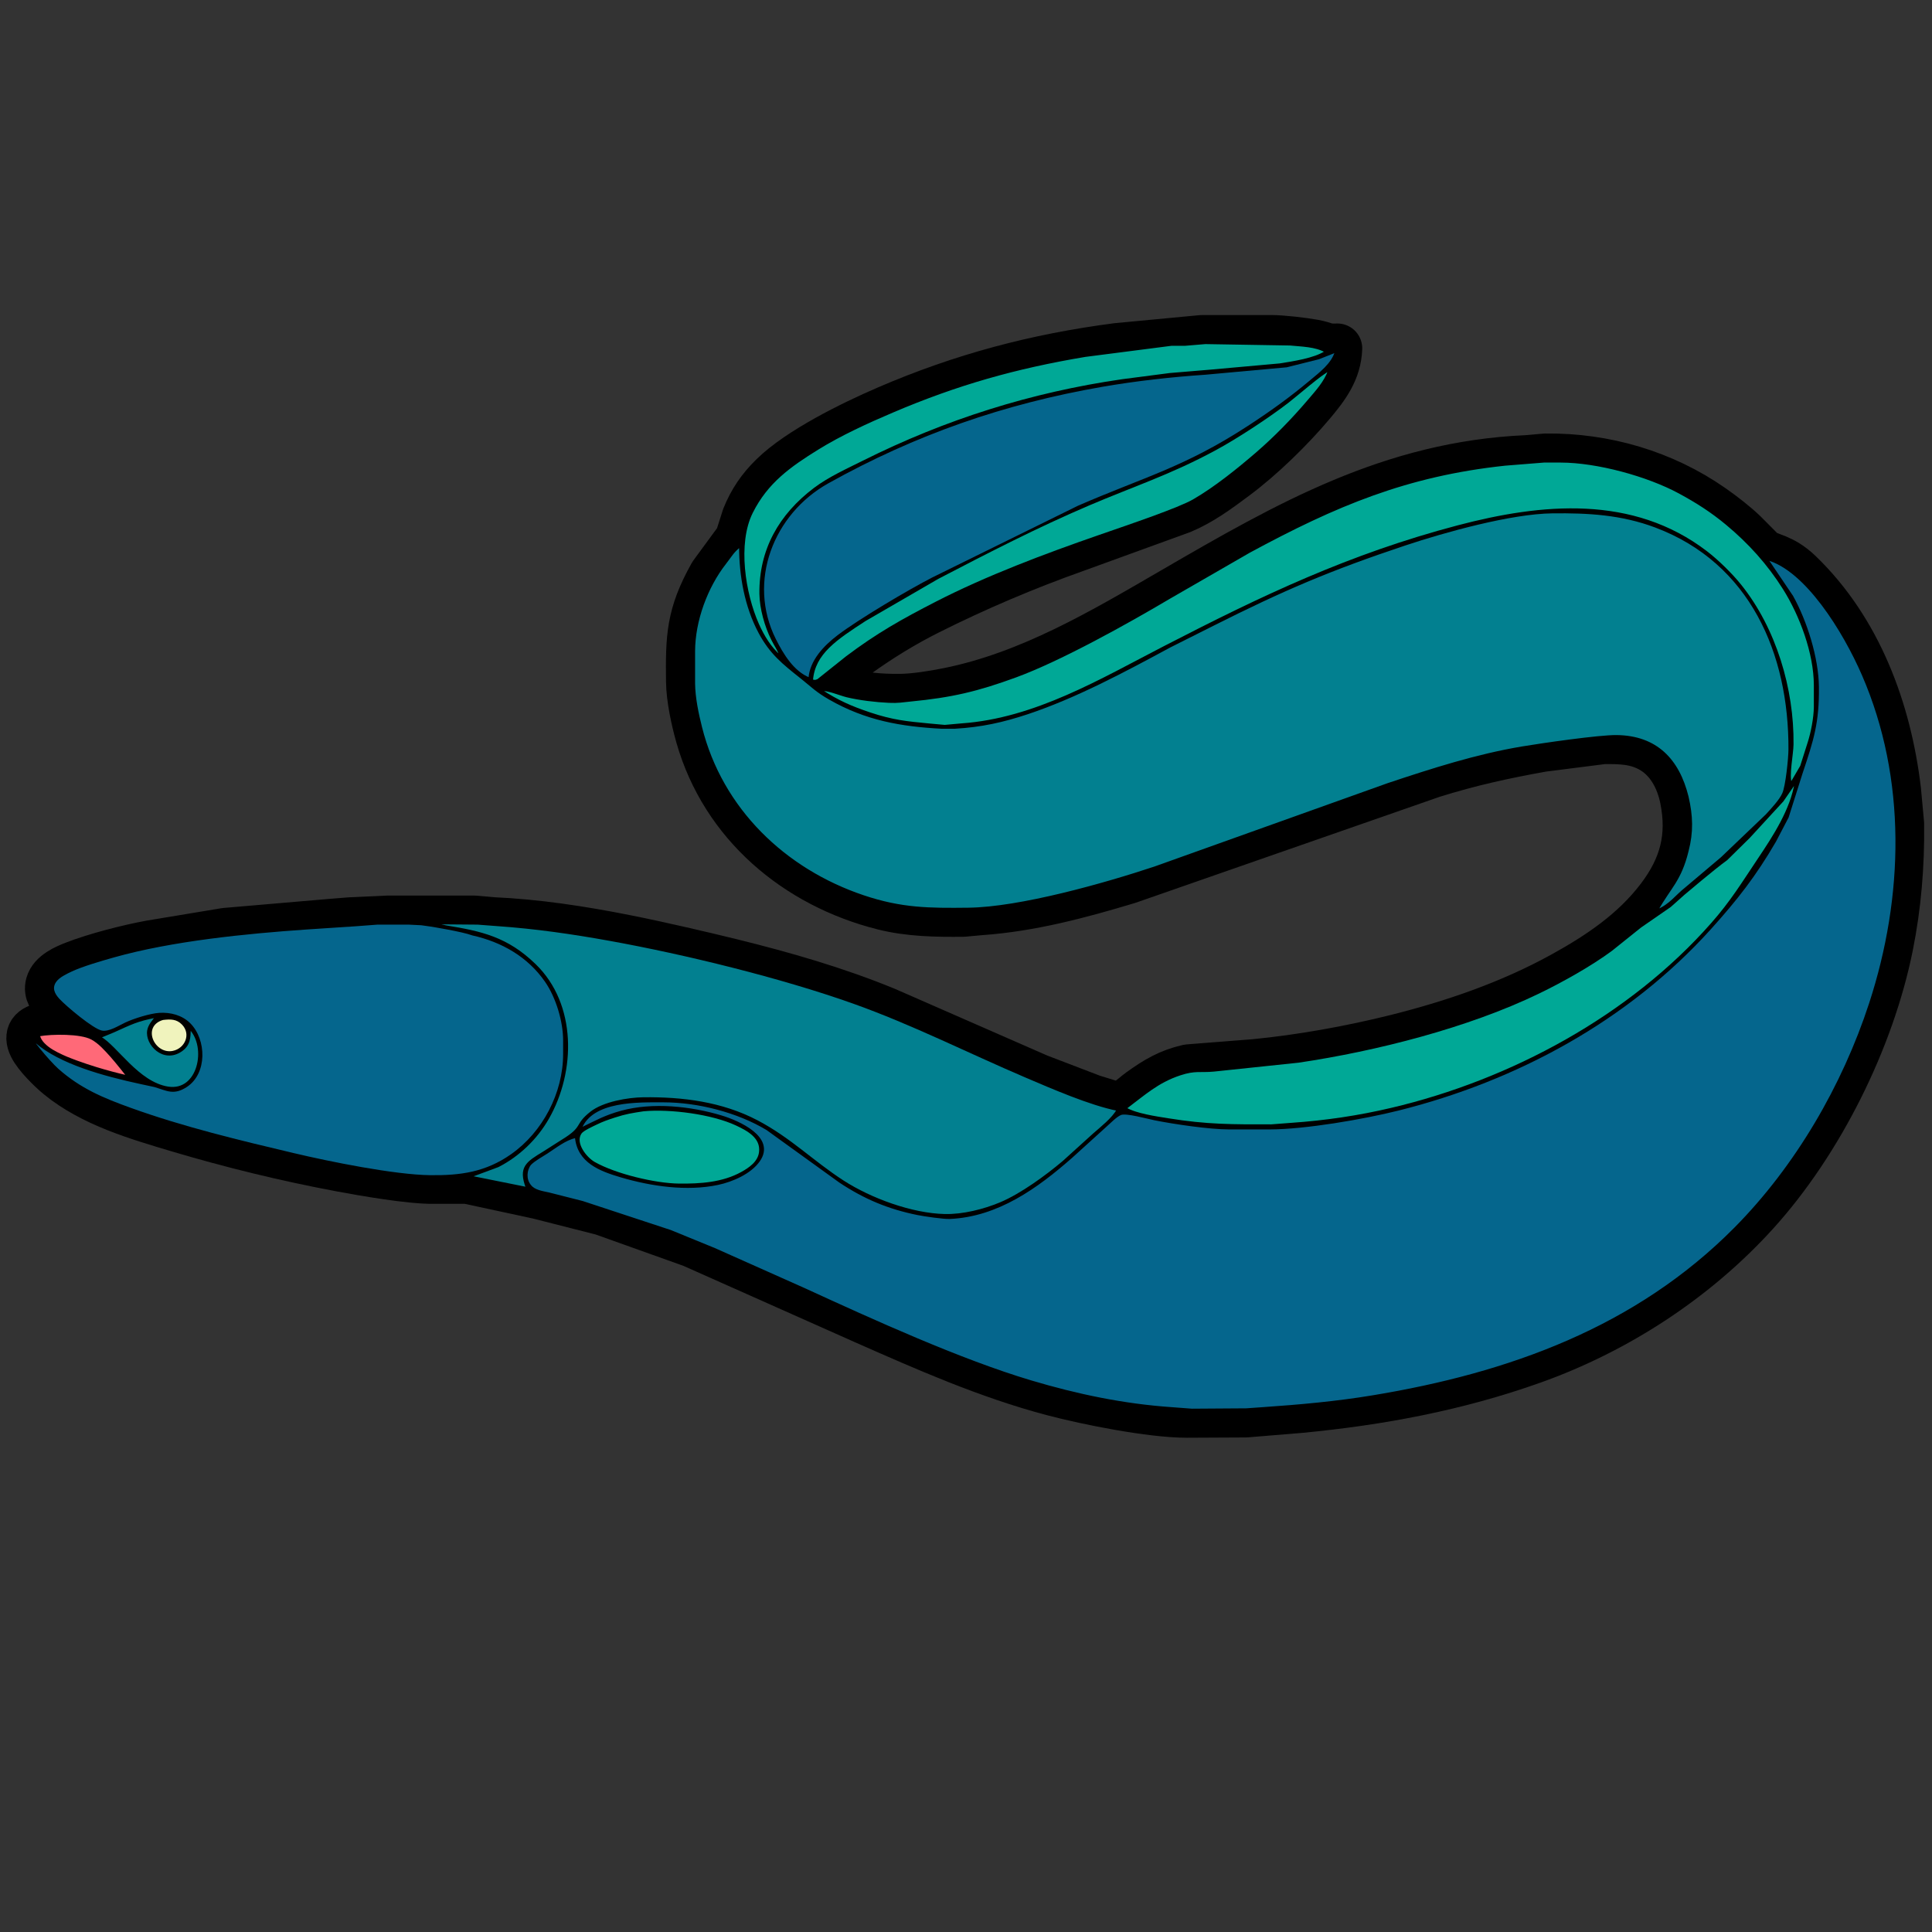 <?xml version="1.0" encoding="UTF-8" standalone="no"?>
<!DOCTYPE svg PUBLIC "-//W3C//DTD SVG 1.1//EN" "http://www.w3.org/Graphics/SVG/1.1/DTD/svg11.dtd">
<svg width="100%" height="100%" viewBox="0 0 975 975" version="1.1" xmlns="http://www.w3.org/2000/svg" xmlns:xlink="http://www.w3.org/1999/xlink" xml:space="preserve" xmlns:serif="http://www.serif.com/" style="fill-rule:evenodd;clip-rule:evenodd;stroke-linecap:round;stroke-linejoin:round;stroke-miterlimit:1.5;">
    <rect x="0" y="0" width="975" height="975" fill="#333333" stroke="none"/>
    <g transform="matrix(1.139,0,0,1.139,-65.612,-1.021)">
        <path d="M620.922,151.481C625.61,151.489 634.998,152.576 639.669,153.438C645.166,154.458 644.296,155.433 650.168,155.23C649.846,165.002 644.529,172.036 638.477,179.227C628.991,190.491 616.235,202.962 604.424,211.751C597,217.278 589.506,222.842 580.946,226.411L533.933,243.487C511.571,251.443 489.906,260.645 468.691,271.278C457.697,276.79 447.169,283.254 437.195,290.431C431.848,294.278 425.256,299.137 421.447,304.462L429.696,307.139C438.912,309.786 447.154,310.573 456.692,310.461C462.969,310.386 471.473,309.006 477.69,307.761C514.165,300.465 546.389,281.237 578.177,262.782C628.413,233.626 674.405,207.304 734.157,204.694L742.406,203.974C768.608,203.674 794.352,211.211 815.897,226.261C820.539,229.509 826.118,233.798 830.145,237.728L837.959,245.587C841.401,248.414 846.868,247.896 854.457,255.208C880.517,280.315 893.535,315.673 897.749,350.956L899.137,365.954C899.347,384.072 897.884,402.152 894.3,419.947C885.991,461.259 863.486,506.479 835.267,537.682C808.638,567.131 773.79,589.838 736.407,603.157C702.961,615.065 668.908,621.424 633.67,624.799L609.547,626.791L583.426,626.921C567.596,626.899 539.804,621.387 524.184,617.262C495.463,609.673 468.031,597.54 440.944,585.571L364.454,551.518L324.709,537.322L296.213,530.071L264.717,523.284L249.719,523.284C239.49,523.419 219.017,519.872 208.474,517.892C184.237,513.348 160.112,507.439 136.483,500.397C118.545,495.05 98.635,489.238 83.989,477.225C80.465,474.338 74.286,468.249 72.328,464.192C69.944,459.25 72.411,456.895 77.24,456.018L86.989,456.018C91.391,455.995 93.296,456.655 97.488,457.442L83.27,445.376C81.02,443.142 78.965,440.569 79.88,437.195C81.08,432.808 86.854,430.318 90.739,428.803C99.992,425.189 114.646,421.409 124.484,419.632L157.48,414.158L203.974,410.168L212.973,409.448L229.471,408.699L267.716,408.699L275.965,409.418C295.169,410.257 315.067,413.283 334.465,417.13C342.837,418.79 351.115,420.603 359.205,422.459C366.628,424.162 374.054,425.901 381.461,427.729C404.714,433.468 427.773,440.084 449.943,449.201L517.435,478.755L541.432,487.941L551.93,491.166C555.867,491.593 560.014,487.146 563.179,484.874C570.101,479.902 575.77,476.512 584.176,474.608L613.423,472.313C634.03,470.341 656.325,466.306 676.415,461.289C701.799,454.938 726.928,446.291 749.906,433.67C766.381,424.626 782.009,414.128 793.475,398.95C803.884,385.181 807.431,371.623 804.041,354.705C802.256,345.804 797.742,337.143 789.651,332.478C782.684,328.466 775.635,328.369 767.903,328.459L740.907,331.893C723.539,335.02 709.081,338.185 692.163,343.442L557.18,390.491C535.905,396.895 514.165,402.714 491.938,404.267L484.439,404.949C472.703,405.084 460.637,404.904 449.193,402.032C410.776,392.381 378.92,365.624 367.889,326.959C365.886,319.947 363.794,310.221 363.704,302.962C363.479,283.224 363.689,273.543 373.685,255.718L385.241,239.97L388.346,230.221C391.203,223.127 394.983,217.615 400.457,212.253C412.171,200.787 435.44,189.351 450.693,182.767C484.064,168.361 516.677,159.715 552.68,155.02L590.176,151.481L620.922,151.481Z" style="stroke:black;stroke-width:19.32px;"/>
        <path id="Selection" d="M97.488,457.442C93.296,456.655 91.391,455.995 86.989,456.018L82.49,456.018L77.24,456.018C72.411,456.895 69.944,459.25 72.328,464.192C74.286,468.249 80.465,474.338 83.989,477.225C98.635,489.238 118.545,495.05 136.483,500.397C160.112,507.439 184.237,513.348 208.474,517.892C219.017,519.872 239.49,523.419 249.719,523.284L264.717,523.284L296.213,530.071L324.709,537.322L364.454,551.518L440.944,585.571C468.031,597.54 495.463,609.673 524.184,617.262C539.804,621.387 567.596,626.899 583.426,626.921L609.547,626.791L633.67,624.799C668.908,621.424 702.961,615.065 736.407,603.157C773.79,589.838 808.638,567.131 835.267,537.682C863.486,506.479 885.991,461.259 894.3,419.947C897.884,402.152 899.347,384.072 899.137,365.954L897.749,350.956C893.535,315.673 880.517,280.315 854.457,255.208C846.868,247.896 841.401,248.414 837.959,245.587L830.145,237.728C826.118,233.798 820.539,229.509 815.897,226.261C794.352,211.211 768.608,203.674 742.406,203.974L734.157,204.694C674.405,207.304 628.413,233.626 578.177,262.782C546.389,281.237 514.165,300.465 477.69,307.761C471.473,309.006 462.969,310.386 456.692,310.461C447.154,310.573 438.912,309.786 429.696,307.139L421.447,304.462C425.256,299.137 431.848,294.278 437.195,290.431C447.169,283.254 457.697,276.79 468.691,271.278C489.906,260.645 511.571,251.443 533.933,243.487L580.946,226.411C589.506,222.842 597,217.278 604.424,211.751C616.235,202.962 628.991,190.491 638.477,179.227C644.529,172.036 649.846,165.002 650.168,155.23C644.296,155.433 645.166,154.458 639.669,153.438C634.997,152.576 625.609,151.488 620.922,151.481L590.176,151.481L552.68,155.02C516.677,159.715 484.064,168.361 450.693,182.767C435.44,189.351 412.171,200.787 400.457,212.253C394.983,217.615 391.203,223.127 388.346,230.221L385.241,239.97L373.685,255.718C363.689,273.543 363.479,283.224 363.704,302.962C363.794,310.221 365.886,319.947 367.889,326.959C378.92,365.624 410.776,392.381 449.193,402.032C460.637,404.904 472.703,405.084 484.439,404.949L491.938,404.267C514.165,402.714 535.905,396.895 557.18,390.491L692.163,343.442C709.081,338.185 723.539,335.02 740.907,331.893L767.903,328.459C775.635,328.369 782.684,328.466 789.651,332.478C797.742,337.143 802.256,345.804 804.041,354.705C807.431,371.623 803.884,385.181 793.475,398.95C782.009,414.128 766.381,424.626 749.906,433.67C726.928,446.291 701.799,454.938 676.415,461.289C656.325,466.306 634.03,470.341 613.423,472.313L584.176,474.608C575.77,476.512 570.101,479.902 563.179,484.874C560.014,487.146 555.867,491.593 551.93,491.166L541.432,487.941L517.435,478.755L449.943,449.201C427.773,440.084 404.714,433.468 381.461,427.729C374.054,425.901 366.628,424.162 359.205,422.459C351.115,420.603 342.837,418.79 334.465,417.13C315.067,413.283 295.169,410.257 275.965,409.418L267.716,408.699L229.471,408.699L212.973,409.448L203.974,410.168L157.48,414.158L124.484,419.632C114.646,421.409 99.992,425.189 90.739,428.803C86.854,430.318 81.08,432.808 79.88,437.195C78.965,440.569 81.02,443.142 83.27,445.376L97.488,457.442" style="fill:none;fill-rule:nonzero;stroke:black;stroke-width:22px;stroke-linecap:butt;stroke-linejoin:miter;stroke-miterlimit:4;"/>
    </g>
    <g id="Tail" transform="matrix(1.139,0,0,1.139,-65.612,-1.021)">
        <path d="M649.418,156.73C647.813,162.242 642.414,166.217 638.17,169.786C629.171,177.345 620.254,183.712 610.423,190.101C582.444,208.286 564.574,212.621 535.433,225.287L470.941,257.038C460.3,262.482 438.23,275.575 428.946,282.639C422.984,287.169 416.737,293.626 416.198,301.462C409.058,298.665 404.319,290.821 401.019,284.214C388.174,258.515 399.947,228.369 424.447,214.705C463.142,193.123 502.339,179.482 545.931,171.916C560.929,169.314 576.497,167.581 591.675,166.547L627.671,163.269L641.919,159.7L649.418,156.73Z" style="fill:rgb(5,102,141);"/>
        <path id="Selection1" serif:id="Selection" d="M649.418,156.73C647.813,162.242 642.414,166.217 638.17,169.786C629.171,177.345 620.254,183.712 610.423,190.101C582.444,208.286 564.574,212.621 535.433,225.287L470.941,257.038C460.3,262.482 438.23,275.575 428.946,282.639C422.984,287.169 416.737,293.626 416.198,301.462C409.058,298.665 404.319,290.821 401.019,284.214C388.174,258.515 399.947,228.369 424.447,214.705C463.142,193.123 502.339,179.482 545.931,171.916C560.929,169.314 576.497,167.581 591.675,166.547L627.671,163.269L641.919,159.7L649.418,156.73" style="fill:none;fill-rule:nonzero;stroke:black;stroke-width:0.75px;stroke-linecap:butt;stroke-linejoin:miter;stroke-miterlimit:4;"/>
    </g>
    <g id="Body-Fins" serif:id="Body Fins" transform="matrix(1.139,0,0,1.139,-65.612,-1.021)">
        <path d="M644.919,156.73C639.917,159.977 630.663,161.32 624.671,162.287L593.925,165.047L575.927,166.547L554.93,169.276C514.608,175.088 476.632,187.071 440.195,205.287C432.973,208.901 424.866,212.538 418.447,217.398C403.022,229.074 394.225,244.507 394.45,263.967C394.533,270.506 396.76,278.38 399.677,284.214C401.214,287.289 402.152,288.204 403.449,291.713C399.017,288.046 395.823,282.684 393.498,277.465C387.469,263.937 383.944,241.68 390.791,227.971C397.465,214.608 407.619,207.424 419.947,199.79C430.078,193.513 441.972,188.084 452.943,183.404C481.762,171.113 507.581,163.832 538.432,158.658L576.677,153.731L582.677,153.731L591.675,152.981L629.171,153.603C634.143,154.106 640.569,154.151 644.919,156.73Z" style="fill:rgb(0,168,150);"/>
        <path d="M646.419,164.979C644.731,170.056 640.652,174.451 637.217,178.478C630.123,186.801 622.459,194.683 614.173,201.822C605.984,208.871 595.777,217.097 586.384,222.498C579.808,226.278 558.92,233.341 544.431,238.365C520.599,246.636 494.84,256.295 472.44,267.799C457.45,275.493 446.276,281.754 432.695,291.991L419.947,302.159C418.56,302.669 418.722,302.527 417.439,302.317C418.351,290.385 428.121,284.049 440.944,275.71L473.19,257.03C495.118,245.602 517.18,234.248 539.932,224.544C560.217,215.89 576.22,210.806 596.175,199.992C605.796,194.78 619.774,185.609 628.421,178.912C632.515,175.74 642.909,166.629 646.419,164.979Z" style="fill:rgb(0,168,150);"/>
        <path d="M855.581,340.376L851.143,347.956C849.845,344.454 851.84,335.043 851.893,330.708C852.178,306.201 844.206,279.452 828.788,260.217C824.829,255.275 818.687,249.254 813.647,245.399C780.982,220.405 740.719,224.222 703.411,234.061C655.672,246.651 617.225,264.942 573.678,287.409C545.294,302.054 516.25,319.497 483.689,321.777L476.19,322.452L469.441,321.837C459.152,320.855 453.228,320.292 443.194,316.963C434.833,314.18 428.871,311.563 421.447,306.711C424.207,306.314 429.621,308.661 432.695,309.434C438.177,310.798 445.781,311.683 451.443,311.931C455.748,312.118 457.18,311.728 461.192,311.338C479.212,309.591 490.611,306.936 507.686,300.675C527.671,293.341 557.255,276.828 575.927,265.767L611.173,245.452C649.388,224.784 680.772,211.518 724.409,206.854L741.657,205.474L749.156,205.474C765.234,205.497 787.528,211.571 801.649,219.205C809.358,223.374 815.89,227.544 822.646,233.161C832.62,241.462 840.982,250.738 847.903,261.717C855.372,273.566 861.619,290.348 861.641,304.462L861.641,314.21C861.581,318.942 860.344,325.451 858.889,329.958C857.952,332.868 856.374,337.864 855.581,340.376Z" style="fill:rgb(0,168,150);"/>
        <path d="M853.154,347.491C851.287,359.572 843.475,371.539 836.778,381.52C829.519,392.341 824.731,400.3 816.01,410.198C779.924,451.188 727.026,479.677 674.165,492.11C659.429,495.583 645.016,497.697 629.921,498.755L620.922,499.437C603.644,499.467 592.53,499.535 575.178,496.745C569.981,495.913 560.749,494.585 556.43,491.938C564.491,485.909 570.513,480.277 580.427,477.007C587.229,474.758 589.358,475.89 595.425,475.313L632.92,471.368C667.341,466.269 708.106,455.905 739.407,440.749C749.643,435.8 762.579,428.578 771.653,421.837L784.401,411.616L797.664,402.441L803.608,397.141C803.608,397.141 816.967,385.788 822.646,381.702L832.644,371.85L847.476,355.723L853.154,347.491Z" style="fill:rgb(0,168,150);"/>
        <path id="Bottom-Tail-Fin" serif:id="Bottom Tail Fin" d="M646.419,164.979C644.731,170.056 640.652,174.451 637.217,178.478C630.123,186.801 622.459,194.683 614.173,201.822C605.984,208.871 595.777,217.097 586.384,222.498C579.808,226.278 558.92,233.341 544.431,238.365C520.599,246.636 494.84,256.295 472.44,267.799C457.45,275.493 446.276,281.754 432.695,291.991L419.947,302.159C418.56,302.669 418.722,302.527 417.439,302.317C418.351,290.385 428.121,284.049 440.944,275.71L473.19,257.03C495.118,245.602 517.18,234.248 539.932,224.544C560.217,215.89 576.22,210.806 596.175,199.992C605.796,194.78 619.774,185.609 628.421,178.912C632.515,175.74 642.909,166.629 646.419,164.979" style="fill:none;fill-rule:nonzero;stroke:black;stroke-width:0.75px;stroke-linecap:butt;stroke-linejoin:miter;stroke-miterlimit:4;"/>
        <path id="Top-Tail-Fin" serif:id="Top Tail Fin" d="M644.919,156.73C639.917,159.977 630.663,161.32 624.671,162.287L593.925,165.047L575.927,166.547L554.93,169.276C514.608,175.088 476.632,187.071 440.195,205.287C432.973,208.901 424.866,212.538 418.447,217.398C403.022,229.074 394.225,244.507 394.45,263.967C394.533,270.506 396.76,278.38 399.677,284.214C401.214,287.289 402.152,288.204 403.449,291.713C399.017,288.046 395.823,282.684 393.498,277.465C387.469,263.937 383.944,241.68 390.791,227.971C397.465,214.608 407.619,207.424 419.947,199.79C430.078,193.513 441.972,188.084 452.943,183.404C481.762,171.113 507.581,163.832 538.432,158.658L576.677,153.731L582.677,153.731L591.675,152.981L629.171,153.603C634.143,154.106 640.569,154.151 644.919,156.73" style="fill:none;fill-rule:nonzero;stroke:black;stroke-width:0.75px;stroke-linecap:butt;stroke-linejoin:miter;stroke-miterlimit:4;"/>
        <path id="Top-Back-Fin" serif:id="Top Back Fin" d="M855.581,340.376L851.143,347.956C849.845,344.454 851.84,335.043 851.893,330.708C852.178,306.201 844.206,279.452 828.788,260.217C824.829,255.275 818.687,249.254 813.647,245.399C780.982,220.405 740.719,224.222 703.411,234.061C655.672,246.651 617.225,264.942 573.678,287.409C545.294,302.054 516.25,319.497 483.689,321.777L476.19,322.452L469.441,321.837C459.152,320.855 453.228,320.292 443.194,316.963C434.833,314.18 428.871,311.563 421.447,306.711C424.207,306.314 429.621,308.661 432.695,309.434C438.177,310.798 445.781,311.683 451.443,311.931C455.748,312.118 457.18,311.728 461.192,311.338C479.212,309.591 490.611,306.936 507.686,300.675C527.671,293.341 557.255,276.828 575.927,265.767L611.173,245.452C649.388,224.784 680.772,211.518 724.409,206.854L741.657,205.474L749.156,205.474C765.234,205.497 787.528,211.571 801.649,219.205C809.358,223.374 815.89,227.544 822.646,233.161C832.62,241.462 840.982,250.738 847.903,261.717C855.372,273.566 861.619,290.348 861.641,304.462L861.641,314.21C861.581,318.942 860.344,325.451 858.889,329.958C857.952,332.868 856.374,337.864 855.581,340.376" style="fill:none;fill-rule:nonzero;stroke:black;stroke-width:0.75px;stroke-linecap:butt;stroke-linejoin:miter;stroke-miterlimit:4;"/>
        <path id="Top-Fin" serif:id="Top Fin" d="M853.154,347.491C851.287,359.572 843.475,371.539 836.778,381.52C829.519,392.341 824.731,400.3 816.01,410.198C779.924,451.188 727.026,479.677 674.165,492.11C659.429,495.583 645.016,497.697 629.921,498.755L620.922,499.437C603.644,499.467 592.53,499.535 575.178,496.745C569.981,495.913 560.749,494.585 556.43,491.938C564.491,485.909 570.513,480.277 580.427,477.007C587.229,474.758 589.358,475.89 595.425,475.313L632.92,471.368C667.341,466.269 708.106,455.905 739.407,440.749C749.643,435.8 762.579,428.578 771.653,421.837L784.401,411.616L797.664,402.441L803.608,397.141C803.608,397.141 816.967,385.788 822.646,381.702L832.644,371.85L847.476,355.723L853.154,347.491" style="fill:none;fill-rule:nonzero;stroke:black;stroke-width:0.75px;stroke-linecap:butt;stroke-linejoin:miter;stroke-miterlimit:4;"/>
    </g>
    <g id="Side-2" serif:id="Side 2" transform="matrix(1.139,0,0,1.139,-65.612,-1.021)">
        <path d="M791.9,404.199C797.607,394.045 802.189,391.046 805.391,377.952C807.596,369.508 807.333,362.384 805.391,353.955C801.342,337.51 791.525,327.169 773.902,326.959C766.013,326.869 740.682,330.551 731.908,332.021C711.683,335.425 692.073,341.739 672.665,348.204L569.178,385.204C547.131,392.546 509.553,403.179 486.689,403.449C469.336,403.652 457.045,403.599 440.195,397.93C405.249,386.186 377.382,359.37 368.301,323.209C366.749,317.045 365.279,310.078 365.204,303.712L365.204,289.464C365.226,276.003 370.731,261.027 379.002,250.468C381.439,247.356 382.309,245.474 385.451,242.969C385.451,255.973 387.881,269.651 394.068,281.215C398.987,290.416 404.582,294.855 412.448,301.095C417.487,305.099 419.22,307.139 425.196,310.558C441.222,319.715 456.61,322.429 474.69,323.404L480.689,323.404C492.283,322.737 501.949,320.622 512.935,316.963C534.405,309.801 556.01,298.215 575.927,287.446L594.675,278.027C626.134,262.189 646.719,253.371 680.164,242.219C697.78,236.348 727.123,228.189 745.406,227.971C761.312,227.791 776.04,228.601 791.15,234.285C833.385,250.183 850.595,290.491 850.393,332.958C850.37,336.918 849.133,349.096 847.656,352.456C846.328,355.5 842.556,359.467 840.277,361.987L820.397,380.982L804.591,394.329C800.027,397.928 797.704,401.739 791.9,404.199Z" style="fill:rgb(2,128,144);"/>
        <path id="Selection2" serif:id="Selection" d="M791.9,404.199C797.607,394.045 802.189,391.046 805.391,377.952C807.596,369.508 807.333,362.384 805.391,353.955C801.342,337.51 791.525,327.169 773.902,326.959C766.013,326.869 740.682,330.551 731.908,332.021C711.683,335.425 692.073,341.739 672.665,348.204L569.178,385.204C547.131,392.546 509.553,403.179 486.689,403.449C469.336,403.652 457.045,403.599 440.195,397.93C405.249,386.186 377.382,359.37 368.301,323.209C366.749,317.045 365.279,310.078 365.204,303.712L365.204,289.464C365.226,276.003 370.731,261.027 379.002,250.468C381.439,247.356 382.309,245.474 385.451,242.969C385.451,255.973 387.881,269.651 394.068,281.215C398.987,290.416 404.582,294.855 412.448,301.095C417.487,305.099 419.22,307.139 425.196,310.558C441.222,319.715 456.61,322.429 474.69,323.404L480.689,323.404C492.283,322.737 501.949,320.622 512.935,316.963C534.405,309.801 556.01,298.215 575.927,287.446L594.675,278.027C626.134,262.189 646.719,253.371 680.164,242.219C697.78,236.348 727.123,228.189 745.406,227.971C761.312,227.791 776.04,228.601 791.15,234.285C833.385,250.183 850.595,290.491 850.393,332.958C850.37,336.918 849.133,349.096 847.656,352.456C846.328,355.5 842.556,359.467 840.277,361.987L820.397,380.982L804.591,394.329C800.027,397.928 797.704,401.739 791.9,404.199" style="fill:none;fill-rule:nonzero;stroke:black;stroke-width:0.75px;stroke-linecap:butt;stroke-linejoin:miter;stroke-miterlimit:4;"/>
    </g>
    <g id="Side-1" serif:id="Side 1" transform="matrix(1.139,0,0,1.139,-65.612,-1.021)">
        <path d="M840.679,248.733C857.6,253.424 874.382,280.195 882.954,299.962C902.901,345.969 901.521,398.312 886.141,445.444C874.225,481.957 853.452,517.712 826.358,545.061C782.481,589.336 726.096,609.538 665.916,619.482C649.681,622.167 633.55,623.614 617.172,624.739L609.812,625.259L585.676,625.421L576.677,624.739C555.41,623.276 534.863,618.972 514.435,612.883C482.962,603.501 444.154,585.811 413.948,571.945L374.203,554.225L354.705,546.246L315.71,533.4L300.712,529.591C297.945,528.991 294.255,528.481 292.538,526.141C290.303,523.547 290.596,519.28 292.538,516.82C294.278,514.975 297.832,513.04 299.962,511.668C304.057,509.028 307.904,505.834 312.711,504.686C313.723,515.815 323.517,519.482 332.958,522.249C346.284,526.164 361.972,528.443 375.703,525.526C382.092,524.169 390.131,520.689 393.963,515.185C401.132,504.881 384.822,497.772 377.202,495.478C363.622,491.383 346.771,489.598 332.958,493.378C325.601,495.388 321.567,497.757 314.96,500.937C319.977,488.248 340.39,488.923 351.706,488.938C366.906,488.961 384.417,493.43 397.45,501.274L429.696,524.544C440.667,531.833 451.286,536.287 464.192,538.882C467.124,539.475 475.718,540.727 478.44,540.607C499.617,539.67 517.097,527.064 532.433,513.573L547.431,499.977C549.178,498.447 552.148,495.358 554.18,494.563C556.64,493.595 566.059,496.265 569.178,496.887C577.96,498.642 593.415,500.922 602.174,500.937L620.172,500.937C635.912,500.914 661.694,496.46 677.165,492.59C729.561,479.497 778.852,452.77 815.275,412.448C827.093,399.355 835.282,388.871 844.123,373.685L849.742,362.945L855.905,343.457C860.854,328.669 863.321,321.08 863.141,305.212C862.991,292.373 857.937,276.276 851.742,265.125L840.679,248.733Z" style="fill:rgb(5,102,141);"/>
        <path id="Selection3" serif:id="Selection" d="M840.679,248.733C857.6,253.424 874.382,280.195 882.954,299.962C902.901,345.969 901.521,398.312 886.141,445.444C874.225,481.957 853.452,517.712 826.358,545.061C782.481,589.336 726.096,609.538 665.916,619.482C649.681,622.167 633.55,623.614 617.172,624.739L609.812,625.259L585.676,625.421L576.677,624.739C555.41,623.276 534.863,618.972 514.435,612.883C482.962,603.501 444.154,585.811 413.948,571.945L374.203,554.225L354.705,546.246L315.71,533.4L300.712,529.591C297.945,528.991 294.255,528.481 292.538,526.141C290.303,523.547 290.596,519.28 292.538,516.82C294.278,514.975 297.832,513.04 299.962,511.668C304.057,509.028 307.904,505.834 312.711,504.686C313.723,515.815 323.517,519.482 332.958,522.249C346.284,526.164 361.972,528.443 375.703,525.526C382.092,524.169 390.131,520.689 393.963,515.185C401.132,504.881 384.822,497.772 377.202,495.478C363.622,491.383 346.771,489.598 332.958,493.378C325.601,495.388 321.567,497.757 314.96,500.937C319.977,488.248 340.39,488.923 351.706,488.938C366.906,488.961 384.417,493.43 397.45,501.274L429.696,524.544C440.667,531.833 451.286,536.287 464.192,538.882C467.124,539.475 475.718,540.727 478.44,540.607C499.617,539.67 517.097,527.064 532.433,513.573L547.431,499.977C549.178,498.447 552.148,495.358 554.18,494.563C556.64,493.595 566.059,496.265 569.178,496.887C577.96,498.642 593.415,500.922 602.174,500.937L620.172,500.937C635.912,500.914 661.694,496.46 677.165,492.59C729.561,479.497 778.852,452.77 815.275,412.448C827.093,399.355 835.282,388.871 844.123,373.685L849.742,362.945L855.905,343.457C860.854,328.669 863.321,321.08 863.141,305.212C862.991,292.373 857.937,276.276 851.742,265.125L840.679,248.733" style="fill:none;fill-rule:nonzero;stroke:black;stroke-width:0.75px;stroke-linecap:butt;stroke-linejoin:miter;stroke-miterlimit:4;"/>
    </g>
    <g id="Side-Fin" serif:id="Side Fin" transform="matrix(1.139,0,0,1.139,-65.612,-1.021)">
        <path d="M342.707,492.905C354.563,491.796 373.183,494.203 383.952,499.272C388.961,501.627 395.118,504.911 394.278,511.436C393.723,515.8 389.778,518.537 386.201,520.509C377.75,525.166 367.889,525.789 358.455,525.684C347.716,525.556 330.288,521.349 320.96,516.085C317.165,513.948 311.901,507.296 314.953,502.909C315.92,501.529 320.075,499.67 321.709,498.882C324.874,497.352 326.666,496.767 329.958,495.688C334.81,494.09 337.727,493.663 342.707,492.905Z" style="fill:rgb(0,168,150);"/>
        <path id="Selection4" serif:id="Selection" d="M342.707,492.905C354.563,491.796 373.183,494.203 383.952,499.272C388.961,501.627 395.118,504.911 394.278,511.436C393.723,515.8 389.778,518.537 386.201,520.509C377.75,525.166 367.889,525.789 358.455,525.684C347.716,525.556 330.288,521.349 320.96,516.085C317.165,513.948 311.901,507.296 314.953,502.909C315.92,501.529 320.075,499.67 321.709,498.882C324.874,497.352 326.666,496.767 329.958,495.688C334.81,494.09 337.727,493.663 342.707,492.905" style="fill:none;fill-rule:nonzero;stroke:black;stroke-width:0.75px;stroke-linecap:butt;stroke-linejoin:miter;stroke-miterlimit:4;"/>
    </g>
    <g id="Neck" transform="matrix(1.139,0,0,1.139,-65.612,-1.021)">
        <path d="M255.128,411.273L249.836,410.04L269.216,410.198L278.215,410.881C294.915,412.051 311.233,414.405 327.709,417.382C361.162,423.412 403.787,433.858 435.695,445.211C461.859,454.525 486.681,467.131 512.185,478.012C523.824,482.977 540.457,490.221 552.68,492.688C550.611,496.482 545.489,500.487 542.182,503.397L528.683,515.62C521.094,522.024 510.078,530.063 500.937,533.925C493.558,537.037 484.221,539.355 476.19,539.175C461.544,538.837 443.412,532.163 431.196,524.289C417.735,515.605 407.709,505.271 392.95,497.547C377.397,489.418 360,487.236 342.707,487.439C335.8,487.521 324.942,489.411 319.46,493.73C312.096,499.52 316.67,500.112 306.711,506.186L298.462,511.436C290.963,516.01 287.544,518.065 290.963,527.184L266.093,522.182L278.334,517.635C287.49,512.941 295.313,505.421 300.457,496.437C312.366,475.665 312.846,445.931 294.645,428.324C282.249,416.325 270.88,413.835 255.128,411.273Z" style="fill:rgb(2,128,144);"/>
        <path id="Selection5" serif:id="Selection" d="M255.128,411.273L249.836,410.04L269.216,410.198L278.215,410.881C294.915,412.051 311.233,414.405 327.709,417.382C361.162,423.412 403.787,433.858 435.695,445.211C461.859,454.525 486.681,467.131 512.185,478.012C523.824,482.977 540.457,490.221 552.68,492.688C550.611,496.482 545.489,500.487 542.182,503.397L528.683,515.62C521.094,522.024 510.078,530.063 500.937,533.925C493.558,537.037 484.221,539.355 476.19,539.175C461.544,538.837 443.412,532.163 431.196,524.289C417.735,515.605 407.709,505.271 392.95,497.547C377.397,489.418 360,487.236 342.707,487.439C335.8,487.521 324.942,489.411 319.46,493.73C312.096,499.52 316.67,500.112 306.711,506.186L298.462,511.436C290.963,516.01 287.544,518.065 290.963,527.184L266.093,522.182L278.334,517.635C287.49,512.941 295.313,505.421 300.457,496.437C312.366,475.665 312.846,445.931 294.645,428.324C282.249,416.325 270.88,413.835 255.128,411.273Z" style="fill:none;fill-rule:nonzero;stroke:black;stroke-width:0.75px;stroke-linecap:butt;stroke-linejoin:miter;stroke-miterlimit:4;"/>
    </g>
    <g id="Mouth" transform="matrix(1.139,0,0,1.139,-65.612,-1.021)">
        <path d="M113.986,477.69C109.42,476.659 104.691,475.384 100.298,474.037C97.424,473.156 94.568,472.209 91.744,471.178C90.883,470.864 90.025,470.541 89.171,470.21C87.842,469.695 86.516,469.168 85.226,468.56C82.276,467.169 79.222,465.651 76.953,463.229C76.03,462.242 75.224,461.061 74.991,459.692C80.547,458.695 93.363,458.53 98.238,461.177C101.572,462.995 104.128,465.973 106.64,468.725C108.826,471.118 113.986,477.69 113.986,477.69Z" style="fill:rgb(255,105,120);"/>
        <path d="M113.986,477.69C109.42,476.659 104.691,475.384 100.298,474.037C97.424,473.156 94.568,472.209 91.744,471.178C90.883,470.864 90.025,470.541 89.171,470.21C87.842,469.695 86.516,469.168 85.226,468.56C82.276,467.169 79.222,465.651 76.953,463.229C76.03,462.242 75.224,461.061 74.991,459.692C80.547,458.695 93.363,458.53 98.238,461.177C101.572,462.995 104.128,465.973 106.64,468.725C108.826,471.118 113.986,477.69 113.986,477.69Z" style="fill:none;stroke:black;stroke-width:0.7px;stroke-linecap:butt;stroke-linejoin:miter;stroke-miterlimit:4;"/>
    </g>
    <g id="Head" transform="matrix(1.139,0,0,1.139,-65.612,-1.021)">
        <path d="M238.47,410.213L244.279,410.501L248.267,411.061C248.267,411.061 262.225,413.263 266.966,415.013C280.037,417.937 291.661,424.537 299.385,435.695C304.252,442.729 307.461,453.392 307.461,461.942L307.461,467.941C307.431,485.271 298.402,502.647 284.214,512.605C272.883,520.562 261.642,522.092 248.219,521.934C232.321,521.747 203.434,515.882 187.476,512.095C163.307,506.366 138.886,500.527 115.485,492.103C103.299,487.716 93.131,483.502 83.24,474.728C79.123,471.068 69.209,458.989 73.491,462.692C84.257,472.003 103.237,477.274 120.137,480.911L126.112,482.197C131.736,483.884 134.561,485.905 140.217,482.197C149.081,476.385 148.759,461.619 141.657,454.518C138.14,451.008 133.116,449.711 128.234,450.011C124.132,450.266 116.985,452.515 113.236,454.278C110.221,455.695 106.089,458.44 102.737,457.87C98.8,457.195 86.532,446.831 83.599,443.622C81.485,441.304 80.187,438.665 82.19,435.77C83.659,433.648 86.929,432.118 89.239,431.031C94.121,428.736 102.617,426.284 107.986,424.769C133.813,417.487 166.652,414.218 193.476,412.381L215.223,410.948L224.972,410.213L238.47,410.213Z" style="fill:rgb(5,102,141);"/>
        <path d="M248.267,411.061L244.279,410.501L238.47,410.213L224.972,410.213L215.223,410.948L193.476,412.381C166.652,414.218 133.813,417.487 107.986,424.769C102.617,426.284 94.121,428.736 89.239,431.031C86.929,432.118 83.659,433.648 82.19,435.77C80.187,438.665 81.485,441.304 83.599,443.622C86.532,446.831 98.8,457.195 102.737,457.87C106.089,458.44 110.221,455.695 113.236,454.278C116.985,452.515 124.132,450.266 128.234,450.011C133.116,449.711 138.14,451.008 141.657,454.518C148.759,461.619 149.081,476.385 140.217,482.197C134.561,485.905 131.736,483.884 126.112,482.197L120.137,480.911C103.237,477.274 84.257,472.003 73.491,462.692C69.209,458.989 79.123,471.068 83.24,474.728C93.131,483.502 103.299,487.716 115.485,492.103C138.886,500.527 163.307,506.366 187.476,512.095C203.434,515.882 232.321,521.747 248.219,521.934C261.642,522.092 272.883,520.562 284.214,512.605C298.402,502.647 307.431,485.271 307.461,467.941L307.461,461.942C307.461,453.392 304.252,442.729 299.385,435.695C291.661,424.537 280.037,417.937 266.966,415.013C262.225,413.263 248.267,411.061 248.267,411.061" style="fill:none;stroke:black;stroke-width:0.7px;stroke-linecap:butt;stroke-linejoin:miter;stroke-miterlimit:4;"/>
    </g>
    <g id="Eye-back" serif:id="Eye back" transform="matrix(1.139,0,0,1.139,-65.612,-1.021)">
        <path d="M126.734,451.443C125.324,453.303 123.622,455.065 123.202,457.442C122.122,463.569 130.041,471.856 137.908,466.449C141.582,463.922 141.695,460.712 141.732,456.692C149.644,464.716 145.744,484.926 131.983,482.699C118.725,480.547 109.299,464.551 101.987,460.442L107.986,457.96C115.665,454.525 118.208,453.048 126.734,451.443Z" style="fill:rgb(2,128,144);"/>
        <path id="Selection6" serif:id="Selection" d="M126.734,451.443C125.324,453.303 123.622,455.065 123.202,457.442C122.122,463.569 130.041,471.856 137.908,466.449C141.582,463.922 141.695,460.712 141.732,456.692C149.644,464.716 145.744,484.926 131.983,482.699C118.725,480.547 109.299,464.551 101.987,460.442L107.986,457.96C115.665,454.525 118.208,453.048 126.734,451.443" style="fill:none;fill-rule:nonzero;stroke:black;stroke-width:0.75px;stroke-linecap:butt;stroke-linejoin:miter;stroke-miterlimit:4;"/>
    </g>
    <g id="Eye" transform="matrix(1.139,0,0,1.139,-65.612,-1.021)">
        <path d="M129.734,452.448C133.101,452.066 135.965,451.968 138.523,454.615C142.805,459.032 139.94,465.736 134.233,466.884C125.662,468.608 119.715,455.448 129.734,452.448Z" style="fill:rgb(240,243,189);"/>
        <path id="Selection7" serif:id="Selection" d="M129.734,452.448C133.101,452.066 135.965,451.968 138.523,454.615C142.805,459.032 139.94,465.736 134.233,466.884C125.662,468.608 119.715,455.448 129.734,452.448" style="fill:none;fill-rule:nonzero;stroke:black;stroke-width:0.75px;stroke-linecap:butt;stroke-linejoin:miter;stroke-miterlimit:4;"/>
    </g>
</svg>

